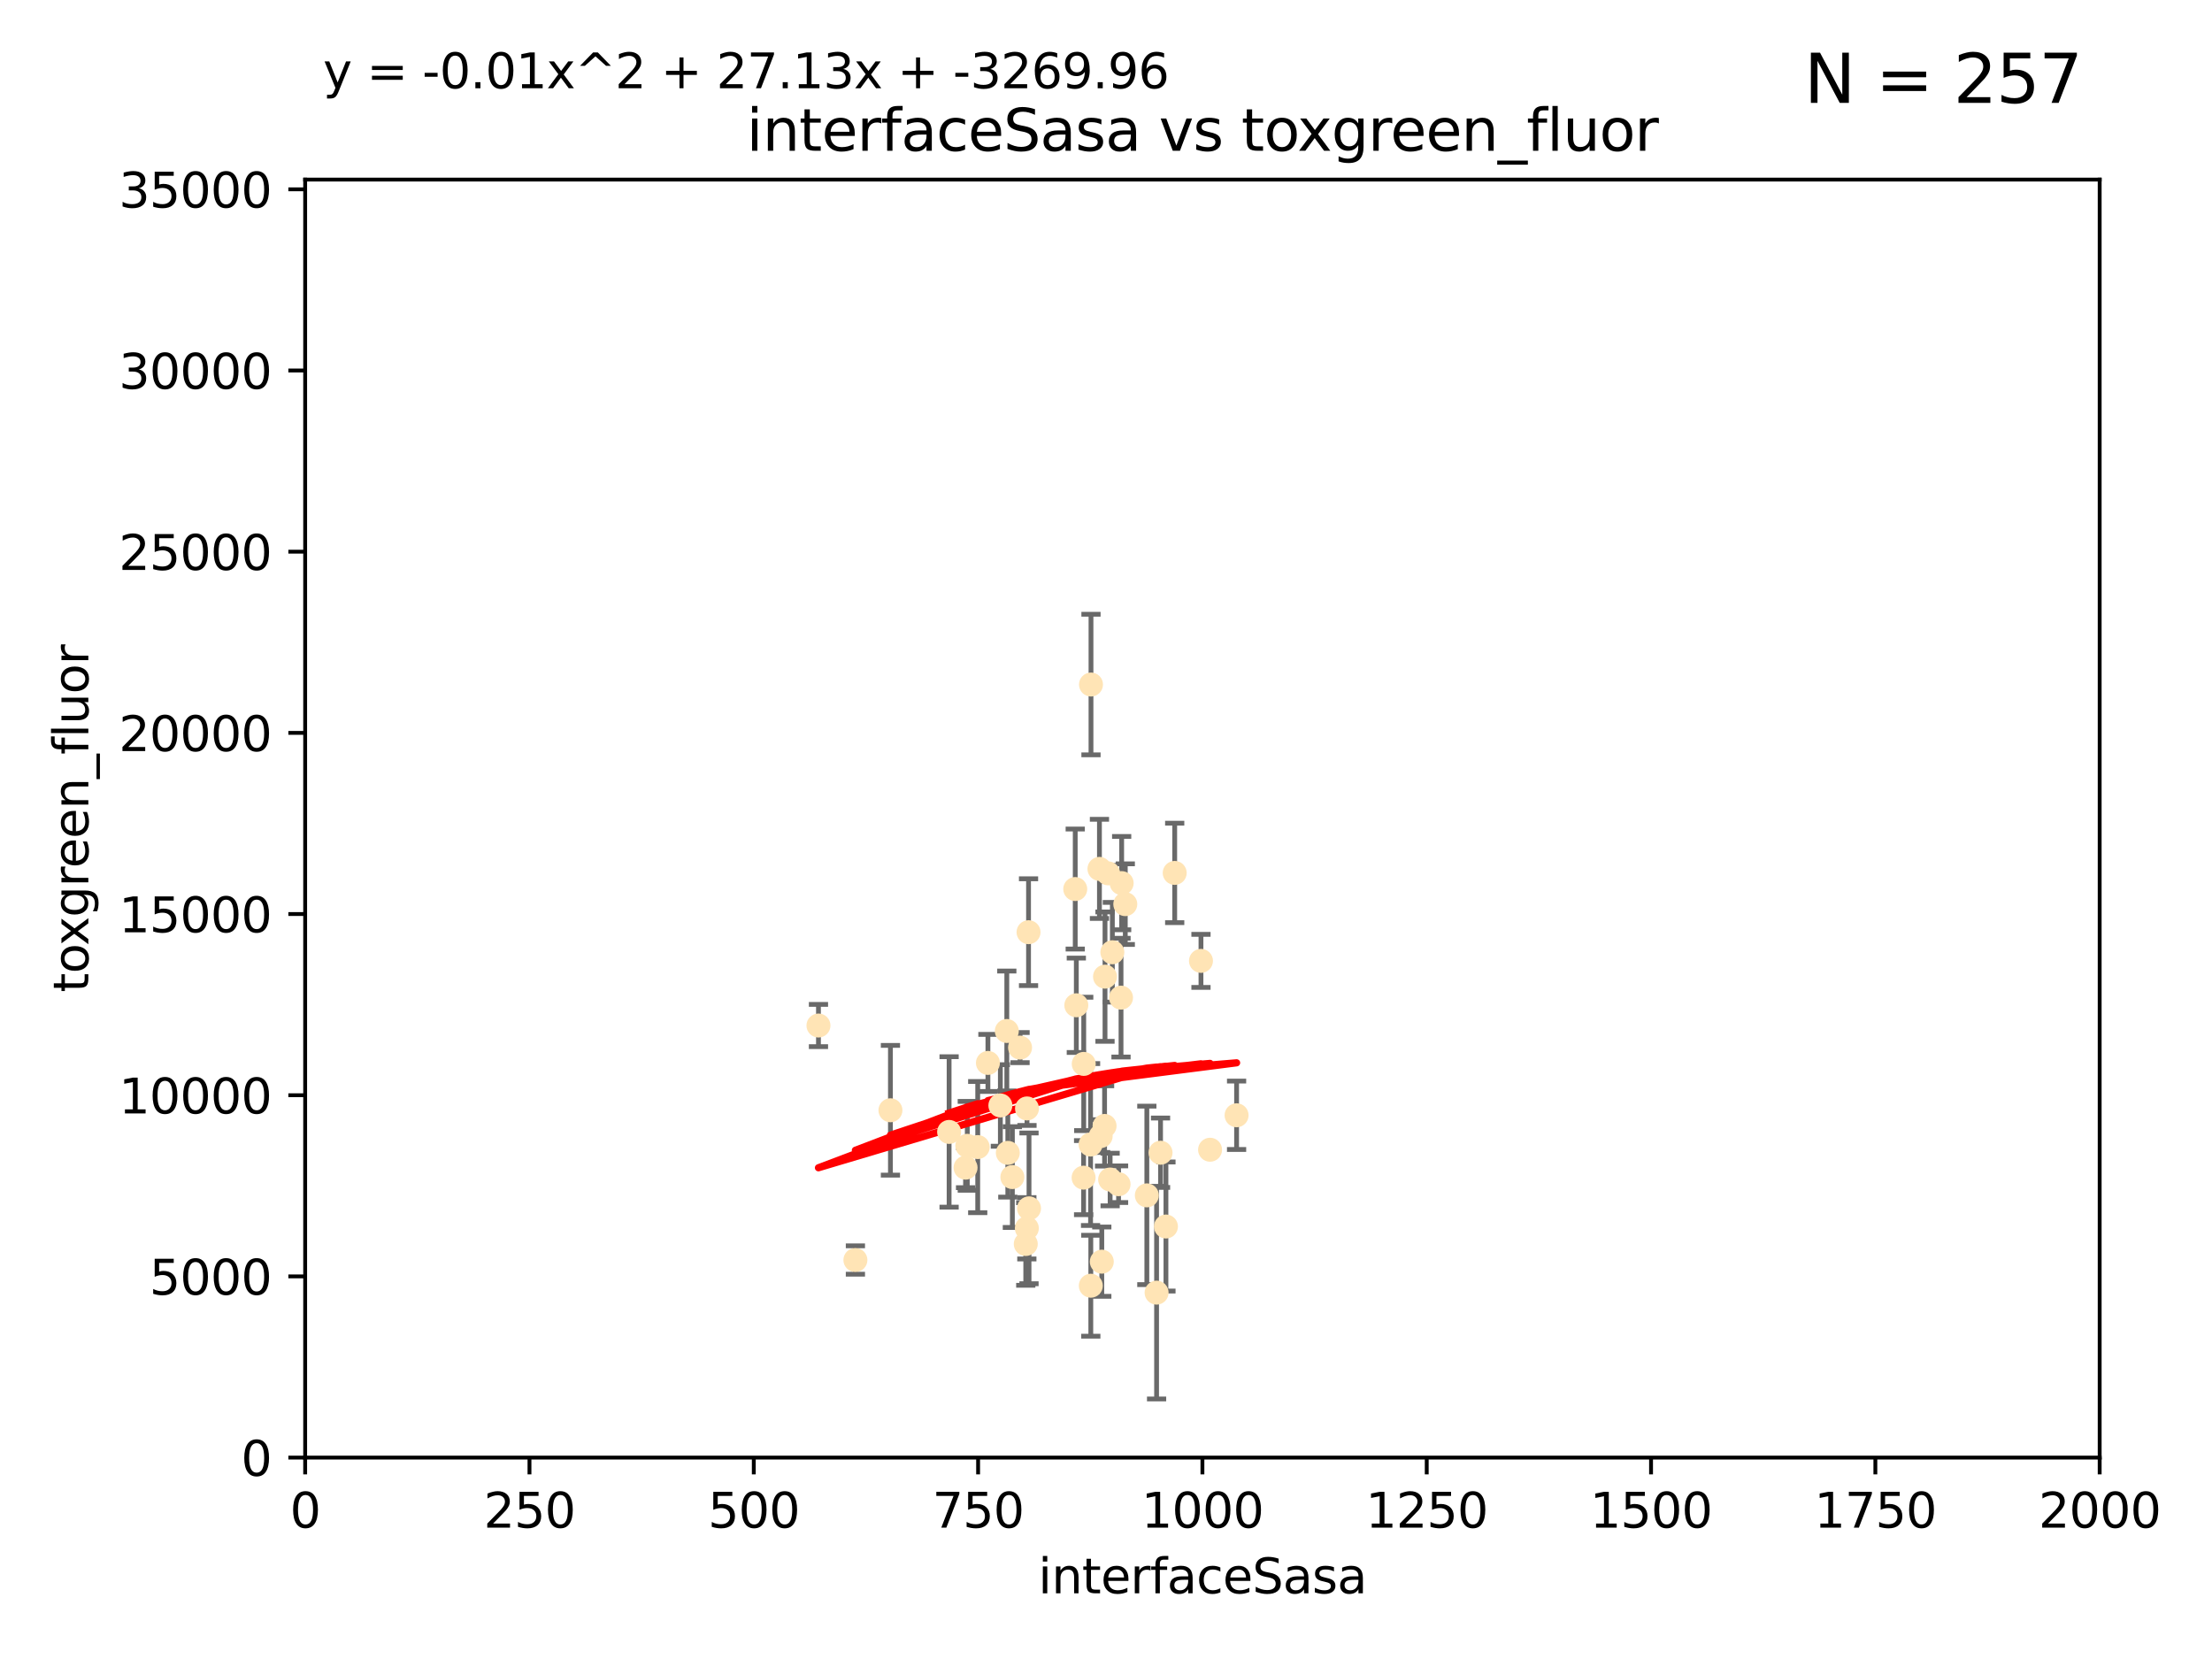 <?xml version="1.0" encoding="utf-8" standalone="no"?>
<!DOCTYPE svg PUBLIC "-//W3C//DTD SVG 1.1//EN"
  "http://www.w3.org/Graphics/SVG/1.1/DTD/svg11.dtd">
<svg xmlns:xlink="http://www.w3.org/1999/xlink" width="460.8pt" height="345.6pt" viewBox="0 0 460.8 345.6" xmlns="http://www.w3.org/2000/svg" version="1.1">
 <defs>
  <style type="text/css">*{stroke-linejoin: round; stroke-linecap: butt}</style>
 </defs>
 <g id="figure_1">
  <g id="patch_1">
   <path d="M 0 345.6 
L 460.8 345.6 
L 460.8 0 
L 0 0 
z
" style="fill: #ffffff"/>
  </g>
  <g id="axes_1">
   <g id="patch_2">
    <path d="M 63.571 303.64 
L 437.4 303.64 
L 437.4 37.411 
L 63.571 37.411 
z
" style="fill: #ffffff"/>
   </g>
   <g id="PathCollection_1">
    <defs>
     <path id="m73d073dd5d" d="M 0 1.118 
C 0.297 1.118 0.581 1 0.791 0.791 
C 1 0.581 1.118 0.297 1.118 0 
C 1.118 -0.297 1 -0.581 0.791 -0.791 
C 0.581 -1 0.297 -1.118 0 -1.118 
C -0.297 -1.118 -0.581 -1 -0.791 -0.791 
C -1 -0.581 -1.118 -0.297 -1.118 0 
C -1.118 0.297 -1 0.581 -0.791 0.791 
C -0.581 1 -0.297 1.118 0 1.118 
z
" style="stroke: #ffe4b5"/>
    </defs>
    <g clip-path="url(#p47f165fcae)">
     <use xlink:href="#m73d073dd5d" x="234.418" y="188.351" style="fill: #ffe4b5; stroke: #ffe4b5"/>
     <use xlink:href="#m73d073dd5d" x="244.712" y="181.843" style="fill: #ffe4b5; stroke: #ffe4b5"/>
     <use xlink:href="#m73d073dd5d" x="227.273" y="142.599" style="fill: #ffe4b5; stroke: #ffe4b5"/>
     <use xlink:href="#m73d073dd5d" x="229.035" y="181.005" style="fill: #ffe4b5; stroke: #ffe4b5"/>
     <use xlink:href="#m73d073dd5d" x="201.505" y="238.693" style="fill: #ffe4b5; stroke: #ffe4b5"/>
     <use xlink:href="#m73d073dd5d" x="224.217" y="209.418" style="fill: #ffe4b5; stroke: #ffe4b5"/>
     <use xlink:href="#m73d073dd5d" x="250.185" y="200.169" style="fill: #ffe4b5; stroke: #ffe4b5"/>
     <use xlink:href="#m73d073dd5d" x="214.263" y="194.192" style="fill: #ffe4b5; stroke: #ffe4b5"/>
     <use xlink:href="#m73d073dd5d" x="257.603" y="232.333" style="fill: #ffe4b5; stroke: #ffe4b5"/>
     <use xlink:href="#m73d073dd5d" x="230.103" y="234.551" style="fill: #ffe4b5; stroke: #ffe4b5"/>
     <use xlink:href="#m73d073dd5d" x="233.018" y="246.695" style="fill: #ffe4b5; stroke: #ffe4b5"/>
     <use xlink:href="#m73d073dd5d" x="252.078" y="239.511" style="fill: #ffe4b5; stroke: #ffe4b5"/>
     <use xlink:href="#m73d073dd5d" x="233.663" y="183.971" style="fill: #ffe4b5; stroke: #ffe4b5"/>
     <use xlink:href="#m73d073dd5d" x="233.529" y="207.828" style="fill: #ffe4b5; stroke: #ffe4b5"/>
     <use xlink:href="#m73d073dd5d" x="201.142" y="243.244" style="fill: #ffe4b5; stroke: #ffe4b5"/>
     <use xlink:href="#m73d073dd5d" x="230.194" y="203.455" style="fill: #ffe4b5; stroke: #ffe4b5"/>
     <use xlink:href="#m73d073dd5d" x="223.991" y="185.203" style="fill: #ffe4b5; stroke: #ffe4b5"/>
     <use xlink:href="#m73d073dd5d" x="231.725" y="198.375" style="fill: #ffe4b5; stroke: #ffe4b5"/>
     <use xlink:href="#m73d073dd5d" x="229.523" y="262.829" style="fill: #ffe4b5; stroke: #ffe4b5"/>
     <use xlink:href="#m73d073dd5d" x="231.261" y="245.717" style="fill: #ffe4b5; stroke: #ffe4b5"/>
     <use xlink:href="#m73d073dd5d" x="205.802" y="221.426" style="fill: #ffe4b5; stroke: #ffe4b5"/>
     <use xlink:href="#m73d073dd5d" x="227.235" y="267.838" style="fill: #ffe4b5; stroke: #ffe4b5"/>
     <use xlink:href="#m73d073dd5d" x="208.394" y="230.287" style="fill: #ffe4b5; stroke: #ffe4b5"/>
     <use xlink:href="#m73d073dd5d" x="213.91" y="255.869" style="fill: #ffe4b5; stroke: #ffe4b5"/>
     <use xlink:href="#m73d073dd5d" x="209.946" y="240.165" style="fill: #ffe4b5; stroke: #ffe4b5"/>
     <use xlink:href="#m73d073dd5d" x="210.895" y="245.207" style="fill: #ffe4b5; stroke: #ffe4b5"/>
     <use xlink:href="#m73d073dd5d" x="225.761" y="221.632" style="fill: #ffe4b5; stroke: #ffe4b5"/>
     <use xlink:href="#m73d073dd5d" x="229.29" y="236.668" style="fill: #ffe4b5; stroke: #ffe4b5"/>
     <use xlink:href="#m73d073dd5d" x="225.736" y="245.328" style="fill: #ffe4b5; stroke: #ffe4b5"/>
     <use xlink:href="#m73d073dd5d" x="241.762" y="240.133" style="fill: #ffe4b5; stroke: #ffe4b5"/>
     <use xlink:href="#m73d073dd5d" x="213.686" y="259.145" style="fill: #ffe4b5; stroke: #ffe4b5"/>
     <use xlink:href="#m73d073dd5d" x="185.494" y="231.288" style="fill: #ffe4b5; stroke: #ffe4b5"/>
     <use xlink:href="#m73d073dd5d" x="214.363" y="251.723" style="fill: #ffe4b5; stroke: #ffe4b5"/>
     <use xlink:href="#m73d073dd5d" x="209.736" y="214.773" style="fill: #ffe4b5; stroke: #ffe4b5"/>
     <use xlink:href="#m73d073dd5d" x="213.942" y="230.909" style="fill: #ffe4b5; stroke: #ffe4b5"/>
     <use xlink:href="#m73d073dd5d" x="238.906" y="249.018" style="fill: #ffe4b5; stroke: #ffe4b5"/>
     <use xlink:href="#m73d073dd5d" x="240.938" y="269.281" style="fill: #ffe4b5; stroke: #ffe4b5"/>
     <use xlink:href="#m73d073dd5d" x="170.501" y="213.635" style="fill: #ffe4b5; stroke: #ffe4b5"/>
     <use xlink:href="#m73d073dd5d" x="212.497" y="218.233" style="fill: #ffe4b5; stroke: #ffe4b5"/>
     <use xlink:href="#m73d073dd5d" x="230.837" y="181.932" style="fill: #ffe4b5; stroke: #ffe4b5"/>
     <use xlink:href="#m73d073dd5d" x="242.888" y="255.506" style="fill: #ffe4b5; stroke: #ffe4b5"/>
     <use xlink:href="#m73d073dd5d" x="227.185" y="238.425" style="fill: #ffe4b5; stroke: #ffe4b5"/>
     <use xlink:href="#m73d073dd5d" x="178.196" y="262.484" style="fill: #ffe4b5; stroke: #ffe4b5"/>
     <use xlink:href="#m73d073dd5d" x="203.677" y="238.955" style="fill: #ffe4b5; stroke: #ffe4b5"/>
     <use xlink:href="#m73d073dd5d" x="197.716" y="235.8" style="fill: #ffe4b5; stroke: #ffe4b5"/>
    </g>
   </g>
   <g id="matplotlib.axis_1">
    <g id="xtick_1">
     <g id="line2d_1">
      <defs>
       <path id="m24121ec99a" d="M 0 0 
L 0 3.5 
" style="stroke: #000000; stroke-width: 0.8"/>
      </defs>
      <g>
       <use xlink:href="#m24121ec99a" x="63.571" y="303.64" style="stroke: #000000; stroke-width: 0.8"/>
      </g>
     </g>
     <g id="text_1">
      <!-- 0 -->
      <g transform="translate(60.39 318.238)scale(0.1 -0.1)">
       <defs>
        <path id="DejaVuSans-30" d="M 2034 4250 
Q 1547 4250 1301 3770 
Q 1056 3291 1056 2328 
Q 1056 1369 1301 889 
Q 1547 409 2034 409 
Q 2525 409 2770 889 
Q 3016 1369 3016 2328 
Q 3016 3291 2770 3770 
Q 2525 4250 2034 4250 
z
M 2034 4750 
Q 2819 4750 3233 4129 
Q 3647 3509 3647 2328 
Q 3647 1150 3233 529 
Q 2819 -91 2034 -91 
Q 1250 -91 836 529 
Q 422 1150 422 2328 
Q 422 3509 836 4129 
Q 1250 4750 2034 4750 
z
" transform="scale(0.016)"/>
       </defs>
       <use xlink:href="#DejaVuSans-30"/>
      </g>
     </g>
    </g>
    <g id="xtick_2">
     <g id="line2d_2">
      <g>
       <use xlink:href="#m24121ec99a" x="110.3" y="303.64" style="stroke: #000000; stroke-width: 0.8"/>
      </g>
     </g>
     <g id="text_2">
      <!-- 250 -->
      <g transform="translate(100.756 318.238)scale(0.1 -0.1)">
       <defs>
        <path id="DejaVuSans-32" d="M 1228 531 
L 3431 531 
L 3431 0 
L 469 0 
L 469 531 
Q 828 903 1448 1529 
Q 2069 2156 2228 2338 
Q 2531 2678 2651 2914 
Q 2772 3150 2772 3378 
Q 2772 3750 2511 3984 
Q 2250 4219 1831 4219 
Q 1534 4219 1204 4116 
Q 875 4013 500 3803 
L 500 4441 
Q 881 4594 1212 4672 
Q 1544 4750 1819 4750 
Q 2544 4750 2975 4387 
Q 3406 4025 3406 3419 
Q 3406 3131 3298 2873 
Q 3191 2616 2906 2266 
Q 2828 2175 2409 1742 
Q 1991 1309 1228 531 
z
" transform="scale(0.016)"/>
        <path id="DejaVuSans-35" d="M 691 4666 
L 3169 4666 
L 3169 4134 
L 1269 4134 
L 1269 2991 
Q 1406 3038 1543 3061 
Q 1681 3084 1819 3084 
Q 2600 3084 3056 2656 
Q 3513 2228 3513 1497 
Q 3513 744 3044 326 
Q 2575 -91 1722 -91 
Q 1428 -91 1123 -41 
Q 819 9 494 109 
L 494 744 
Q 775 591 1075 516 
Q 1375 441 1709 441 
Q 2250 441 2565 725 
Q 2881 1009 2881 1497 
Q 2881 1984 2565 2268 
Q 2250 2553 1709 2553 
Q 1456 2553 1204 2497 
Q 953 2441 691 2322 
L 691 4666 
z
" transform="scale(0.016)"/>
       </defs>
       <use xlink:href="#DejaVuSans-32"/>
       <use xlink:href="#DejaVuSans-35" x="63.623"/>
       <use xlink:href="#DejaVuSans-30" x="127.246"/>
      </g>
     </g>
    </g>
    <g id="xtick_3">
     <g id="line2d_3">
      <g>
       <use xlink:href="#m24121ec99a" x="157.028" y="303.64" style="stroke: #000000; stroke-width: 0.8"/>
      </g>
     </g>
     <g id="text_3">
      <!-- 500 -->
      <g transform="translate(147.485 318.238)scale(0.1 -0.1)">
       <use xlink:href="#DejaVuSans-35"/>
       <use xlink:href="#DejaVuSans-30" x="63.623"/>
       <use xlink:href="#DejaVuSans-30" x="127.246"/>
      </g>
     </g>
    </g>
    <g id="xtick_4">
     <g id="line2d_4">
      <g>
       <use xlink:href="#m24121ec99a" x="203.757" y="303.64" style="stroke: #000000; stroke-width: 0.8"/>
      </g>
     </g>
     <g id="text_4">
      <!-- 750 -->
      <g transform="translate(194.213 318.238)scale(0.1 -0.1)">
       <defs>
        <path id="DejaVuSans-37" d="M 525 4666 
L 3525 4666 
L 3525 4397 
L 1831 0 
L 1172 0 
L 2766 4134 
L 525 4134 
L 525 4666 
z
" transform="scale(0.016)"/>
       </defs>
       <use xlink:href="#DejaVuSans-37"/>
       <use xlink:href="#DejaVuSans-35" x="63.623"/>
       <use xlink:href="#DejaVuSans-30" x="127.246"/>
      </g>
     </g>
    </g>
    <g id="xtick_5">
     <g id="line2d_5">
      <g>
       <use xlink:href="#m24121ec99a" x="250.486" y="303.64" style="stroke: #000000; stroke-width: 0.8"/>
      </g>
     </g>
     <g id="text_5">
      <!-- 1000 -->
      <g transform="translate(237.761 318.238)scale(0.1 -0.1)">
       <defs>
        <path id="DejaVuSans-31" d="M 794 531 
L 1825 531 
L 1825 4091 
L 703 3866 
L 703 4441 
L 1819 4666 
L 2450 4666 
L 2450 531 
L 3481 531 
L 3481 0 
L 794 0 
L 794 531 
z
" transform="scale(0.016)"/>
       </defs>
       <use xlink:href="#DejaVuSans-31"/>
       <use xlink:href="#DejaVuSans-30" x="63.623"/>
       <use xlink:href="#DejaVuSans-30" x="127.246"/>
       <use xlink:href="#DejaVuSans-30" x="190.869"/>
      </g>
     </g>
    </g>
    <g id="xtick_6">
     <g id="line2d_6">
      <g>
       <use xlink:href="#m24121ec99a" x="297.214" y="303.64" style="stroke: #000000; stroke-width: 0.8"/>
      </g>
     </g>
     <g id="text_6">
      <!-- 1250 -->
      <g transform="translate(284.489 318.238)scale(0.1 -0.1)">
       <use xlink:href="#DejaVuSans-31"/>
       <use xlink:href="#DejaVuSans-32" x="63.623"/>
       <use xlink:href="#DejaVuSans-35" x="127.246"/>
       <use xlink:href="#DejaVuSans-30" x="190.869"/>
      </g>
     </g>
    </g>
    <g id="xtick_7">
     <g id="line2d_7">
      <g>
       <use xlink:href="#m24121ec99a" x="343.943" y="303.64" style="stroke: #000000; stroke-width: 0.8"/>
      </g>
     </g>
     <g id="text_7">
      <!-- 1500 -->
      <g transform="translate(331.218 318.238)scale(0.1 -0.1)">
       <use xlink:href="#DejaVuSans-31"/>
       <use xlink:href="#DejaVuSans-35" x="63.623"/>
       <use xlink:href="#DejaVuSans-30" x="127.246"/>
       <use xlink:href="#DejaVuSans-30" x="190.869"/>
      </g>
     </g>
    </g>
    <g id="xtick_8">
     <g id="line2d_8">
      <g>
       <use xlink:href="#m24121ec99a" x="390.671" y="303.64" style="stroke: #000000; stroke-width: 0.8"/>
      </g>
     </g>
     <g id="text_8">
      <!-- 1750 -->
      <g transform="translate(377.946 318.238)scale(0.1 -0.1)">
       <use xlink:href="#DejaVuSans-31"/>
       <use xlink:href="#DejaVuSans-37" x="63.623"/>
       <use xlink:href="#DejaVuSans-35" x="127.246"/>
       <use xlink:href="#DejaVuSans-30" x="190.869"/>
      </g>
     </g>
    </g>
    <g id="xtick_9">
     <g id="line2d_9">
      <g>
       <use xlink:href="#m24121ec99a" x="437.4" y="303.64" style="stroke: #000000; stroke-width: 0.8"/>
      </g>
     </g>
     <g id="text_9">
      <!-- 2000 -->
      <g transform="translate(424.675 318.238)scale(0.1 -0.1)">
       <use xlink:href="#DejaVuSans-32"/>
       <use xlink:href="#DejaVuSans-30" x="63.623"/>
       <use xlink:href="#DejaVuSans-30" x="127.246"/>
       <use xlink:href="#DejaVuSans-30" x="190.869"/>
      </g>
     </g>
    </g>
    <g id="text_10">
     <!-- interfaceSasa -->
     <g transform="translate(216.279 331.917)scale(0.1 -0.1)">
      <defs>
       <path id="DejaVuSans-69" d="M 603 3500 
L 1178 3500 
L 1178 0 
L 603 0 
L 603 3500 
z
M 603 4863 
L 1178 4863 
L 1178 4134 
L 603 4134 
L 603 4863 
z
" transform="scale(0.016)"/>
       <path id="DejaVuSans-6e" d="M 3513 2113 
L 3513 0 
L 2938 0 
L 2938 2094 
Q 2938 2591 2744 2837 
Q 2550 3084 2163 3084 
Q 1697 3084 1428 2787 
Q 1159 2491 1159 1978 
L 1159 0 
L 581 0 
L 581 3500 
L 1159 3500 
L 1159 2956 
Q 1366 3272 1645 3428 
Q 1925 3584 2291 3584 
Q 2894 3584 3203 3211 
Q 3513 2838 3513 2113 
z
" transform="scale(0.016)"/>
       <path id="DejaVuSans-74" d="M 1172 4494 
L 1172 3500 
L 2356 3500 
L 2356 3053 
L 1172 3053 
L 1172 1153 
Q 1172 725 1289 603 
Q 1406 481 1766 481 
L 2356 481 
L 2356 0 
L 1766 0 
Q 1100 0 847 248 
Q 594 497 594 1153 
L 594 3053 
L 172 3053 
L 172 3500 
L 594 3500 
L 594 4494 
L 1172 4494 
z
" transform="scale(0.016)"/>
       <path id="DejaVuSans-65" d="M 3597 1894 
L 3597 1613 
L 953 1613 
Q 991 1019 1311 708 
Q 1631 397 2203 397 
Q 2534 397 2845 478 
Q 3156 559 3463 722 
L 3463 178 
Q 3153 47 2828 -22 
Q 2503 -91 2169 -91 
Q 1331 -91 842 396 
Q 353 884 353 1716 
Q 353 2575 817 3079 
Q 1281 3584 2069 3584 
Q 2775 3584 3186 3129 
Q 3597 2675 3597 1894 
z
M 3022 2063 
Q 3016 2534 2758 2815 
Q 2500 3097 2075 3097 
Q 1594 3097 1305 2825 
Q 1016 2553 972 2059 
L 3022 2063 
z
" transform="scale(0.016)"/>
       <path id="DejaVuSans-72" d="M 2631 2963 
Q 2534 3019 2420 3045 
Q 2306 3072 2169 3072 
Q 1681 3072 1420 2755 
Q 1159 2438 1159 1844 
L 1159 0 
L 581 0 
L 581 3500 
L 1159 3500 
L 1159 2956 
Q 1341 3275 1631 3429 
Q 1922 3584 2338 3584 
Q 2397 3584 2469 3576 
Q 2541 3569 2628 3553 
L 2631 2963 
z
" transform="scale(0.016)"/>
       <path id="DejaVuSans-66" d="M 2375 4863 
L 2375 4384 
L 1825 4384 
Q 1516 4384 1395 4259 
Q 1275 4134 1275 3809 
L 1275 3500 
L 2222 3500 
L 2222 3053 
L 1275 3053 
L 1275 0 
L 697 0 
L 697 3053 
L 147 3053 
L 147 3500 
L 697 3500 
L 697 3744 
Q 697 4328 969 4595 
Q 1241 4863 1831 4863 
L 2375 4863 
z
" transform="scale(0.016)"/>
       <path id="DejaVuSans-61" d="M 2194 1759 
Q 1497 1759 1228 1600 
Q 959 1441 959 1056 
Q 959 750 1161 570 
Q 1363 391 1709 391 
Q 2188 391 2477 730 
Q 2766 1069 2766 1631 
L 2766 1759 
L 2194 1759 
z
M 3341 1997 
L 3341 0 
L 2766 0 
L 2766 531 
Q 2569 213 2275 61 
Q 1981 -91 1556 -91 
Q 1019 -91 701 211 
Q 384 513 384 1019 
Q 384 1609 779 1909 
Q 1175 2209 1959 2209 
L 2766 2209 
L 2766 2266 
Q 2766 2663 2505 2880 
Q 2244 3097 1772 3097 
Q 1472 3097 1187 3025 
Q 903 2953 641 2809 
L 641 3341 
Q 956 3463 1253 3523 
Q 1550 3584 1831 3584 
Q 2591 3584 2966 3190 
Q 3341 2797 3341 1997 
z
" transform="scale(0.016)"/>
       <path id="DejaVuSans-63" d="M 3122 3366 
L 3122 2828 
Q 2878 2963 2633 3030 
Q 2388 3097 2138 3097 
Q 1578 3097 1268 2742 
Q 959 2388 959 1747 
Q 959 1106 1268 751 
Q 1578 397 2138 397 
Q 2388 397 2633 464 
Q 2878 531 3122 666 
L 3122 134 
Q 2881 22 2623 -34 
Q 2366 -91 2075 -91 
Q 1284 -91 818 406 
Q 353 903 353 1747 
Q 353 2603 823 3093 
Q 1294 3584 2113 3584 
Q 2378 3584 2631 3529 
Q 2884 3475 3122 3366 
z
" transform="scale(0.016)"/>
       <path id="DejaVuSans-53" d="M 3425 4513 
L 3425 3897 
Q 3066 4069 2747 4153 
Q 2428 4238 2131 4238 
Q 1616 4238 1336 4038 
Q 1056 3838 1056 3469 
Q 1056 3159 1242 3001 
Q 1428 2844 1947 2747 
L 2328 2669 
Q 3034 2534 3370 2195 
Q 3706 1856 3706 1288 
Q 3706 609 3251 259 
Q 2797 -91 1919 -91 
Q 1588 -91 1214 -16 
Q 841 59 441 206 
L 441 856 
Q 825 641 1194 531 
Q 1563 422 1919 422 
Q 2459 422 2753 634 
Q 3047 847 3047 1241 
Q 3047 1584 2836 1778 
Q 2625 1972 2144 2069 
L 1759 2144 
Q 1053 2284 737 2584 
Q 422 2884 422 3419 
Q 422 4038 858 4394 
Q 1294 4750 2059 4750 
Q 2388 4750 2728 4690 
Q 3069 4631 3425 4513 
z
" transform="scale(0.016)"/>
       <path id="DejaVuSans-73" d="M 2834 3397 
L 2834 2853 
Q 2591 2978 2328 3040 
Q 2066 3103 1784 3103 
Q 1356 3103 1142 2972 
Q 928 2841 928 2578 
Q 928 2378 1081 2264 
Q 1234 2150 1697 2047 
L 1894 2003 
Q 2506 1872 2764 1633 
Q 3022 1394 3022 966 
Q 3022 478 2636 193 
Q 2250 -91 1575 -91 
Q 1294 -91 989 -36 
Q 684 19 347 128 
L 347 722 
Q 666 556 975 473 
Q 1284 391 1588 391 
Q 1994 391 2212 530 
Q 2431 669 2431 922 
Q 2431 1156 2273 1281 
Q 2116 1406 1581 1522 
L 1381 1569 
Q 847 1681 609 1914 
Q 372 2147 372 2553 
Q 372 3047 722 3315 
Q 1072 3584 1716 3584 
Q 2034 3584 2315 3537 
Q 2597 3491 2834 3397 
z
" transform="scale(0.016)"/>
      </defs>
      <use xlink:href="#DejaVuSans-69"/>
      <use xlink:href="#DejaVuSans-6e" x="27.783"/>
      <use xlink:href="#DejaVuSans-74" x="91.162"/>
      <use xlink:href="#DejaVuSans-65" x="130.371"/>
      <use xlink:href="#DejaVuSans-72" x="191.895"/>
      <use xlink:href="#DejaVuSans-66" x="233.008"/>
      <use xlink:href="#DejaVuSans-61" x="268.213"/>
      <use xlink:href="#DejaVuSans-63" x="329.492"/>
      <use xlink:href="#DejaVuSans-65" x="384.473"/>
      <use xlink:href="#DejaVuSans-53" x="445.996"/>
      <use xlink:href="#DejaVuSans-61" x="509.473"/>
      <use xlink:href="#DejaVuSans-73" x="570.752"/>
      <use xlink:href="#DejaVuSans-61" x="622.852"/>
     </g>
    </g>
   </g>
   <g id="matplotlib.axis_2">
    <g id="ytick_1">
     <g id="line2d_10">
      <defs>
       <path id="m617ed4d8b6" d="M 0 0 
L -3.5 0 
" style="stroke: #000000; stroke-width: 0.8"/>
      </defs>
      <g>
       <use xlink:href="#m617ed4d8b6" x="63.571" y="303.64" style="stroke: #000000; stroke-width: 0.8"/>
      </g>
     </g>
     <g id="text_11">
      <!-- 0 -->
      <g transform="translate(50.209 307.439)scale(0.1 -0.1)">
       <use xlink:href="#DejaVuSans-30"/>
      </g>
     </g>
    </g>
    <g id="ytick_2">
     <g id="line2d_11">
      <g>
       <use xlink:href="#m617ed4d8b6" x="63.571" y="265.897" style="stroke: #000000; stroke-width: 0.8"/>
      </g>
     </g>
     <g id="text_12">
      <!-- 5000 -->
      <g transform="translate(31.121 269.696)scale(0.1 -0.1)">
       <use xlink:href="#DejaVuSans-35"/>
       <use xlink:href="#DejaVuSans-30" x="63.623"/>
       <use xlink:href="#DejaVuSans-30" x="127.246"/>
       <use xlink:href="#DejaVuSans-30" x="190.869"/>
      </g>
     </g>
    </g>
    <g id="ytick_3">
     <g id="line2d_12">
      <g>
       <use xlink:href="#m617ed4d8b6" x="63.571" y="228.154" style="stroke: #000000; stroke-width: 0.8"/>
      </g>
     </g>
     <g id="text_13">
      <!-- 10000 -->
      <g transform="translate(24.759 231.953)scale(0.1 -0.1)">
       <use xlink:href="#DejaVuSans-31"/>
       <use xlink:href="#DejaVuSans-30" x="63.623"/>
       <use xlink:href="#DejaVuSans-30" x="127.246"/>
       <use xlink:href="#DejaVuSans-30" x="190.869"/>
       <use xlink:href="#DejaVuSans-30" x="254.492"/>
      </g>
     </g>
    </g>
    <g id="ytick_4">
     <g id="line2d_13">
      <g>
       <use xlink:href="#m617ed4d8b6" x="63.571" y="190.411" style="stroke: #000000; stroke-width: 0.8"/>
      </g>
     </g>
     <g id="text_14">
      <!-- 15000 -->
      <g transform="translate(24.759 194.21)scale(0.1 -0.1)">
       <use xlink:href="#DejaVuSans-31"/>
       <use xlink:href="#DejaVuSans-35" x="63.623"/>
       <use xlink:href="#DejaVuSans-30" x="127.246"/>
       <use xlink:href="#DejaVuSans-30" x="190.869"/>
       <use xlink:href="#DejaVuSans-30" x="254.492"/>
      </g>
     </g>
    </g>
    <g id="ytick_5">
     <g id="line2d_14">
      <g>
       <use xlink:href="#m617ed4d8b6" x="63.571" y="152.668" style="stroke: #000000; stroke-width: 0.8"/>
      </g>
     </g>
     <g id="text_15">
      <!-- 20000 -->
      <g transform="translate(24.759 156.467)scale(0.1 -0.1)">
       <use xlink:href="#DejaVuSans-32"/>
       <use xlink:href="#DejaVuSans-30" x="63.623"/>
       <use xlink:href="#DejaVuSans-30" x="127.246"/>
       <use xlink:href="#DejaVuSans-30" x="190.869"/>
       <use xlink:href="#DejaVuSans-30" x="254.492"/>
      </g>
     </g>
    </g>
    <g id="ytick_6">
     <g id="line2d_15">
      <g>
       <use xlink:href="#m617ed4d8b6" x="63.571" y="114.925" style="stroke: #000000; stroke-width: 0.8"/>
      </g>
     </g>
     <g id="text_16">
      <!-- 25000 -->
      <g transform="translate(24.759 118.724)scale(0.1 -0.1)">
       <use xlink:href="#DejaVuSans-32"/>
       <use xlink:href="#DejaVuSans-35" x="63.623"/>
       <use xlink:href="#DejaVuSans-30" x="127.246"/>
       <use xlink:href="#DejaVuSans-30" x="190.869"/>
       <use xlink:href="#DejaVuSans-30" x="254.492"/>
      </g>
     </g>
    </g>
    <g id="ytick_7">
     <g id="line2d_16">
      <g>
       <use xlink:href="#m617ed4d8b6" x="63.571" y="77.181" style="stroke: #000000; stroke-width: 0.8"/>
      </g>
     </g>
     <g id="text_17">
      <!-- 30000 -->
      <g transform="translate(24.759 80.981)scale(0.1 -0.1)">
       <defs>
        <path id="DejaVuSans-33" d="M 2597 2516 
Q 3050 2419 3304 2112 
Q 3559 1806 3559 1356 
Q 3559 666 3084 287 
Q 2609 -91 1734 -91 
Q 1441 -91 1130 -33 
Q 819 25 488 141 
L 488 750 
Q 750 597 1062 519 
Q 1375 441 1716 441 
Q 2309 441 2620 675 
Q 2931 909 2931 1356 
Q 2931 1769 2642 2001 
Q 2353 2234 1838 2234 
L 1294 2234 
L 1294 2753 
L 1863 2753 
Q 2328 2753 2575 2939 
Q 2822 3125 2822 3475 
Q 2822 3834 2567 4026 
Q 2313 4219 1838 4219 
Q 1578 4219 1281 4162 
Q 984 4106 628 3988 
L 628 4550 
Q 988 4650 1302 4700 
Q 1616 4750 1894 4750 
Q 2613 4750 3031 4423 
Q 3450 4097 3450 3541 
Q 3450 3153 3228 2886 
Q 3006 2619 2597 2516 
z
" transform="scale(0.016)"/>
       </defs>
       <use xlink:href="#DejaVuSans-33"/>
       <use xlink:href="#DejaVuSans-30" x="63.623"/>
       <use xlink:href="#DejaVuSans-30" x="127.246"/>
       <use xlink:href="#DejaVuSans-30" x="190.869"/>
       <use xlink:href="#DejaVuSans-30" x="254.492"/>
      </g>
     </g>
    </g>
    <g id="ytick_8">
     <g id="line2d_17">
      <g>
       <use xlink:href="#m617ed4d8b6" x="63.571" y="39.438" style="stroke: #000000; stroke-width: 0.8"/>
      </g>
     </g>
     <g id="text_18">
      <!-- 35000 -->
      <g transform="translate(24.759 43.238)scale(0.1 -0.1)">
       <use xlink:href="#DejaVuSans-33"/>
       <use xlink:href="#DejaVuSans-35" x="63.623"/>
       <use xlink:href="#DejaVuSans-30" x="127.246"/>
       <use xlink:href="#DejaVuSans-30" x="190.869"/>
       <use xlink:href="#DejaVuSans-30" x="254.492"/>
      </g>
     </g>
    </g>
    <g id="text_19">
     <!-- toxgreen_fluor -->
     <g transform="translate(18.401 206.72)rotate(-90)scale(0.1 -0.1)">
      <defs>
       <path id="DejaVuSans-6f" d="M 1959 3097 
Q 1497 3097 1228 2736 
Q 959 2375 959 1747 
Q 959 1119 1226 758 
Q 1494 397 1959 397 
Q 2419 397 2687 759 
Q 2956 1122 2956 1747 
Q 2956 2369 2687 2733 
Q 2419 3097 1959 3097 
z
M 1959 3584 
Q 2709 3584 3137 3096 
Q 3566 2609 3566 1747 
Q 3566 888 3137 398 
Q 2709 -91 1959 -91 
Q 1206 -91 779 398 
Q 353 888 353 1747 
Q 353 2609 779 3096 
Q 1206 3584 1959 3584 
z
" transform="scale(0.016)"/>
       <path id="DejaVuSans-78" d="M 3513 3500 
L 2247 1797 
L 3578 0 
L 2900 0 
L 1881 1375 
L 863 0 
L 184 0 
L 1544 1831 
L 300 3500 
L 978 3500 
L 1906 2253 
L 2834 3500 
L 3513 3500 
z
" transform="scale(0.016)"/>
       <path id="DejaVuSans-67" d="M 2906 1791 
Q 2906 2416 2648 2759 
Q 2391 3103 1925 3103 
Q 1463 3103 1205 2759 
Q 947 2416 947 1791 
Q 947 1169 1205 825 
Q 1463 481 1925 481 
Q 2391 481 2648 825 
Q 2906 1169 2906 1791 
z
M 3481 434 
Q 3481 -459 3084 -895 
Q 2688 -1331 1869 -1331 
Q 1566 -1331 1297 -1286 
Q 1028 -1241 775 -1147 
L 775 -588 
Q 1028 -725 1275 -790 
Q 1522 -856 1778 -856 
Q 2344 -856 2625 -561 
Q 2906 -266 2906 331 
L 2906 616 
Q 2728 306 2450 153 
Q 2172 0 1784 0 
Q 1141 0 747 490 
Q 353 981 353 1791 
Q 353 2603 747 3093 
Q 1141 3584 1784 3584 
Q 2172 3584 2450 3431 
Q 2728 3278 2906 2969 
L 2906 3500 
L 3481 3500 
L 3481 434 
z
" transform="scale(0.016)"/>
       <path id="DejaVuSans-5f" d="M 3263 -1063 
L 3263 -1509 
L -63 -1509 
L -63 -1063 
L 3263 -1063 
z
" transform="scale(0.016)"/>
       <path id="DejaVuSans-6c" d="M 603 4863 
L 1178 4863 
L 1178 0 
L 603 0 
L 603 4863 
z
" transform="scale(0.016)"/>
       <path id="DejaVuSans-75" d="M 544 1381 
L 544 3500 
L 1119 3500 
L 1119 1403 
Q 1119 906 1312 657 
Q 1506 409 1894 409 
Q 2359 409 2629 706 
Q 2900 1003 2900 1516 
L 2900 3500 
L 3475 3500 
L 3475 0 
L 2900 0 
L 2900 538 
Q 2691 219 2414 64 
Q 2138 -91 1772 -91 
Q 1169 -91 856 284 
Q 544 659 544 1381 
z
M 1991 3584 
L 1991 3584 
z
" transform="scale(0.016)"/>
      </defs>
      <use xlink:href="#DejaVuSans-74"/>
      <use xlink:href="#DejaVuSans-6f" x="39.209"/>
      <use xlink:href="#DejaVuSans-78" x="97.266"/>
      <use xlink:href="#DejaVuSans-67" x="156.445"/>
      <use xlink:href="#DejaVuSans-72" x="219.922"/>
      <use xlink:href="#DejaVuSans-65" x="258.785"/>
      <use xlink:href="#DejaVuSans-65" x="320.309"/>
      <use xlink:href="#DejaVuSans-6e" x="381.832"/>
      <use xlink:href="#DejaVuSans-5f" x="445.211"/>
      <use xlink:href="#DejaVuSans-66" x="495.211"/>
      <use xlink:href="#DejaVuSans-6c" x="530.416"/>
      <use xlink:href="#DejaVuSans-75" x="558.199"/>
      <use xlink:href="#DejaVuSans-6f" x="621.578"/>
      <use xlink:href="#DejaVuSans-72" x="682.76"/>
     </g>
    </g>
   </g>
   <g id="LineCollection_1">
    <path d="M 234.418 196.752 
L 234.418 179.949 
" clip-path="url(#p47f165fcae)" style="fill: none; stroke: #696969"/>
    <path d="M 244.712 192.201 
L 244.712 171.484 
" clip-path="url(#p47f165fcae)" style="fill: none; stroke: #696969"/>
    <path d="M 227.273 157.242 
L 227.273 127.957 
" clip-path="url(#p47f165fcae)" style="fill: none; stroke: #696969"/>
    <path d="M 229.035 191.334 
L 229.035 170.675 
" clip-path="url(#p47f165fcae)" style="fill: none; stroke: #696969"/>
    <path d="M 201.505 247.946 
L 201.505 229.44 
" clip-path="url(#p47f165fcae)" style="fill: none; stroke: #696969"/>
    <path d="M 224.217 219.25 
L 224.217 199.587 
" clip-path="url(#p47f165fcae)" style="fill: none; stroke: #696969"/>
    <path d="M 250.185 205.695 
L 250.185 194.642 
" clip-path="url(#p47f165fcae)" style="fill: none; stroke: #696969"/>
    <path d="M 214.263 205.318 
L 214.263 183.065 
" clip-path="url(#p47f165fcae)" style="fill: none; stroke: #696969"/>
    <path d="M 257.603 239.456 
L 257.603 225.21 
" clip-path="url(#p47f165fcae)" style="fill: none; stroke: #696969"/>
    <path d="M 230.103 242.909 
L 230.103 226.193 
" clip-path="url(#p47f165fcae)" style="fill: none; stroke: #696969"/>
    <path d="M 233.018 250.509 
L 233.018 242.881 
" clip-path="url(#p47f165fcae)" style="fill: none; stroke: #696969"/>
    <path d="M 252.078 239.932 
L 252.078 239.091 
" clip-path="url(#p47f165fcae)" style="fill: none; stroke: #696969"/>
    <path d="M 233.663 193.689 
L 233.663 174.254 
" clip-path="url(#p47f165fcae)" style="fill: none; stroke: #696969"/>
    <path d="M 233.529 220.196 
L 233.529 195.46 
" clip-path="url(#p47f165fcae)" style="fill: none; stroke: #696969"/>
    <path d="M 201.142 247.41 
L 201.142 239.079 
" clip-path="url(#p47f165fcae)" style="fill: none; stroke: #696969"/>
    <path d="M 230.194 216.927 
L 230.194 189.982 
" clip-path="url(#p47f165fcae)" style="fill: none; stroke: #696969"/>
    <path d="M 223.991 197.701 
L 223.991 172.706 
" clip-path="url(#p47f165fcae)" style="fill: none; stroke: #696969"/>
    <path d="M 231.725 208.757 
L 231.725 187.992 
" clip-path="url(#p47f165fcae)" style="fill: none; stroke: #696969"/>
    <path d="M 229.523 270.051 
L 229.523 255.606 
" clip-path="url(#p47f165fcae)" style="fill: none; stroke: #696969"/>
    <path d="M 231.261 251.194 
L 231.261 240.24 
" clip-path="url(#p47f165fcae)" style="fill: none; stroke: #696969"/>
    <path d="M 205.802 227.368 
L 205.802 215.484 
" clip-path="url(#p47f165fcae)" style="fill: none; stroke: #696969"/>
    <path d="M 227.235 278.351 
L 227.235 257.325 
" clip-path="url(#p47f165fcae)" style="fill: none; stroke: #696969"/>
    <path d="M 208.394 238.782 
L 208.394 221.793 
" clip-path="url(#p47f165fcae)" style="fill: none; stroke: #696969"/>
    <path d="M 213.91 262.262 
L 213.91 249.477 
" clip-path="url(#p47f165fcae)" style="fill: none; stroke: #696969"/>
    <path d="M 209.946 249.376 
L 209.946 230.955 
" clip-path="url(#p47f165fcae)" style="fill: none; stroke: #696969"/>
    <path d="M 210.895 255.702 
L 210.895 234.711 
" clip-path="url(#p47f165fcae)" style="fill: none; stroke: #696969"/>
    <path d="M 225.761 235.523 
L 225.761 207.742 
" clip-path="url(#p47f165fcae)" style="fill: none; stroke: #696969"/>
    <path d="M 229.29 240.079 
L 229.29 233.256 
" clip-path="url(#p47f165fcae)" style="fill: none; stroke: #696969"/>
    <path d="M 225.736 253.044 
L 225.736 237.611 
" clip-path="url(#p47f165fcae)" style="fill: none; stroke: #696969"/>
    <path d="M 241.762 247.36 
L 241.762 232.905 
" clip-path="url(#p47f165fcae)" style="fill: none; stroke: #696969"/>
    <path d="M 213.686 267.749 
L 213.686 250.541 
" clip-path="url(#p47f165fcae)" style="fill: none; stroke: #696969"/>
    <path d="M 185.494 244.802 
L 185.494 217.774 
" clip-path="url(#p47f165fcae)" style="fill: none; stroke: #696969"/>
    <path d="M 214.363 267.424 
L 214.363 236.021 
" clip-path="url(#p47f165fcae)" style="fill: none; stroke: #696969"/>
    <path d="M 209.736 227.262 
L 209.736 202.285 
" clip-path="url(#p47f165fcae)" style="fill: none; stroke: #696969"/>
    <path d="M 213.942 234.453 
L 213.942 227.366 
" clip-path="url(#p47f165fcae)" style="fill: none; stroke: #696969"/>
    <path d="M 238.906 267.609 
L 238.906 230.427 
" clip-path="url(#p47f165fcae)" style="fill: none; stroke: #696969"/>
    <path d="M 240.938 291.425 
L 240.938 247.137 
" clip-path="url(#p47f165fcae)" style="fill: none; stroke: #696969"/>
    <path d="M 170.501 218.032 
L 170.501 209.238 
" clip-path="url(#p47f165fcae)" style="fill: none; stroke: #696969"/>
    <path d="M 212.497 221.368 
L 212.497 215.099 
" clip-path="url(#p47f165fcae)" style="fill: none; stroke: #696969"/>
    <path d="M 230.837 183.595 
L 230.837 180.268 
" clip-path="url(#p47f165fcae)" style="fill: none; stroke: #696969"/>
    <path d="M 242.888 268.949 
L 242.888 242.062 
" clip-path="url(#p47f165fcae)" style="fill: none; stroke: #696969"/>
    <path d="M 227.185 255.286 
L 227.185 221.564 
" clip-path="url(#p47f165fcae)" style="fill: none; stroke: #696969"/>
    <path d="M 178.196 265.442 
L 178.196 259.527 
" clip-path="url(#p47f165fcae)" style="fill: none; stroke: #696969"/>
    <path d="M 203.677 252.619 
L 203.677 225.291 
" clip-path="url(#p47f165fcae)" style="fill: none; stroke: #696969"/>
    <path d="M 197.716 251.47 
L 197.716 220.13 
" clip-path="url(#p47f165fcae)" style="fill: none; stroke: #696969"/>
   </g>
   <g id="line2d_18">
    <defs>
     <path id="m3189463371" d="M 2 0 
L -2 -0 
" style="stroke: #696969"/>
    </defs>
    <g clip-path="url(#p47f165fcae)">
     <use xlink:href="#m3189463371" x="234.418" y="196.752" style="fill: #696969; stroke: #696969"/>
     <use xlink:href="#m3189463371" x="244.712" y="192.201" style="fill: #696969; stroke: #696969"/>
     <use xlink:href="#m3189463371" x="227.273" y="157.242" style="fill: #696969; stroke: #696969"/>
     <use xlink:href="#m3189463371" x="229.035" y="191.334" style="fill: #696969; stroke: #696969"/>
     <use xlink:href="#m3189463371" x="201.505" y="247.946" style="fill: #696969; stroke: #696969"/>
     <use xlink:href="#m3189463371" x="224.217" y="219.25" style="fill: #696969; stroke: #696969"/>
     <use xlink:href="#m3189463371" x="250.185" y="205.695" style="fill: #696969; stroke: #696969"/>
     <use xlink:href="#m3189463371" x="214.263" y="205.318" style="fill: #696969; stroke: #696969"/>
     <use xlink:href="#m3189463371" x="257.603" y="239.456" style="fill: #696969; stroke: #696969"/>
     <use xlink:href="#m3189463371" x="230.103" y="242.909" style="fill: #696969; stroke: #696969"/>
     <use xlink:href="#m3189463371" x="233.018" y="250.509" style="fill: #696969; stroke: #696969"/>
     <use xlink:href="#m3189463371" x="252.078" y="239.932" style="fill: #696969; stroke: #696969"/>
     <use xlink:href="#m3189463371" x="233.663" y="193.689" style="fill: #696969; stroke: #696969"/>
     <use xlink:href="#m3189463371" x="233.529" y="220.196" style="fill: #696969; stroke: #696969"/>
     <use xlink:href="#m3189463371" x="201.142" y="247.41" style="fill: #696969; stroke: #696969"/>
     <use xlink:href="#m3189463371" x="230.194" y="216.927" style="fill: #696969; stroke: #696969"/>
     <use xlink:href="#m3189463371" x="223.991" y="197.701" style="fill: #696969; stroke: #696969"/>
     <use xlink:href="#m3189463371" x="231.725" y="208.757" style="fill: #696969; stroke: #696969"/>
     <use xlink:href="#m3189463371" x="229.523" y="270.051" style="fill: #696969; stroke: #696969"/>
     <use xlink:href="#m3189463371" x="231.261" y="251.194" style="fill: #696969; stroke: #696969"/>
     <use xlink:href="#m3189463371" x="205.802" y="227.368" style="fill: #696969; stroke: #696969"/>
     <use xlink:href="#m3189463371" x="227.235" y="278.351" style="fill: #696969; stroke: #696969"/>
     <use xlink:href="#m3189463371" x="208.394" y="238.782" style="fill: #696969; stroke: #696969"/>
     <use xlink:href="#m3189463371" x="213.91" y="262.262" style="fill: #696969; stroke: #696969"/>
     <use xlink:href="#m3189463371" x="209.946" y="249.376" style="fill: #696969; stroke: #696969"/>
     <use xlink:href="#m3189463371" x="210.895" y="255.702" style="fill: #696969; stroke: #696969"/>
     <use xlink:href="#m3189463371" x="225.761" y="235.523" style="fill: #696969; stroke: #696969"/>
     <use xlink:href="#m3189463371" x="229.29" y="240.079" style="fill: #696969; stroke: #696969"/>
     <use xlink:href="#m3189463371" x="225.736" y="253.044" style="fill: #696969; stroke: #696969"/>
     <use xlink:href="#m3189463371" x="241.762" y="247.36" style="fill: #696969; stroke: #696969"/>
     <use xlink:href="#m3189463371" x="213.686" y="267.749" style="fill: #696969; stroke: #696969"/>
     <use xlink:href="#m3189463371" x="185.494" y="244.802" style="fill: #696969; stroke: #696969"/>
     <use xlink:href="#m3189463371" x="214.363" y="267.424" style="fill: #696969; stroke: #696969"/>
     <use xlink:href="#m3189463371" x="209.736" y="227.262" style="fill: #696969; stroke: #696969"/>
     <use xlink:href="#m3189463371" x="213.942" y="234.453" style="fill: #696969; stroke: #696969"/>
     <use xlink:href="#m3189463371" x="238.906" y="267.609" style="fill: #696969; stroke: #696969"/>
     <use xlink:href="#m3189463371" x="240.938" y="291.425" style="fill: #696969; stroke: #696969"/>
     <use xlink:href="#m3189463371" x="170.501" y="218.032" style="fill: #696969; stroke: #696969"/>
     <use xlink:href="#m3189463371" x="212.497" y="221.368" style="fill: #696969; stroke: #696969"/>
     <use xlink:href="#m3189463371" x="230.837" y="183.595" style="fill: #696969; stroke: #696969"/>
     <use xlink:href="#m3189463371" x="242.888" y="268.949" style="fill: #696969; stroke: #696969"/>
     <use xlink:href="#m3189463371" x="227.185" y="255.286" style="fill: #696969; stroke: #696969"/>
     <use xlink:href="#m3189463371" x="178.196" y="265.442" style="fill: #696969; stroke: #696969"/>
     <use xlink:href="#m3189463371" x="203.677" y="252.619" style="fill: #696969; stroke: #696969"/>
     <use xlink:href="#m3189463371" x="197.716" y="251.47" style="fill: #696969; stroke: #696969"/>
    </g>
   </g>
   <g id="line2d_19">
    <g clip-path="url(#p47f165fcae)">
     <use xlink:href="#m3189463371" x="234.418" y="179.949" style="fill: #696969; stroke: #696969"/>
     <use xlink:href="#m3189463371" x="244.712" y="171.484" style="fill: #696969; stroke: #696969"/>
     <use xlink:href="#m3189463371" x="227.273" y="127.957" style="fill: #696969; stroke: #696969"/>
     <use xlink:href="#m3189463371" x="229.035" y="170.675" style="fill: #696969; stroke: #696969"/>
     <use xlink:href="#m3189463371" x="201.505" y="229.44" style="fill: #696969; stroke: #696969"/>
     <use xlink:href="#m3189463371" x="224.217" y="199.587" style="fill: #696969; stroke: #696969"/>
     <use xlink:href="#m3189463371" x="250.185" y="194.642" style="fill: #696969; stroke: #696969"/>
     <use xlink:href="#m3189463371" x="214.263" y="183.065" style="fill: #696969; stroke: #696969"/>
     <use xlink:href="#m3189463371" x="257.603" y="225.21" style="fill: #696969; stroke: #696969"/>
     <use xlink:href="#m3189463371" x="230.103" y="226.193" style="fill: #696969; stroke: #696969"/>
     <use xlink:href="#m3189463371" x="233.018" y="242.881" style="fill: #696969; stroke: #696969"/>
     <use xlink:href="#m3189463371" x="252.078" y="239.091" style="fill: #696969; stroke: #696969"/>
     <use xlink:href="#m3189463371" x="233.663" y="174.254" style="fill: #696969; stroke: #696969"/>
     <use xlink:href="#m3189463371" x="233.529" y="195.46" style="fill: #696969; stroke: #696969"/>
     <use xlink:href="#m3189463371" x="201.142" y="239.079" style="fill: #696969; stroke: #696969"/>
     <use xlink:href="#m3189463371" x="230.194" y="189.982" style="fill: #696969; stroke: #696969"/>
     <use xlink:href="#m3189463371" x="223.991" y="172.706" style="fill: #696969; stroke: #696969"/>
     <use xlink:href="#m3189463371" x="231.725" y="187.992" style="fill: #696969; stroke: #696969"/>
     <use xlink:href="#m3189463371" x="229.523" y="255.606" style="fill: #696969; stroke: #696969"/>
     <use xlink:href="#m3189463371" x="231.261" y="240.24" style="fill: #696969; stroke: #696969"/>
     <use xlink:href="#m3189463371" x="205.802" y="215.484" style="fill: #696969; stroke: #696969"/>
     <use xlink:href="#m3189463371" x="227.235" y="257.325" style="fill: #696969; stroke: #696969"/>
     <use xlink:href="#m3189463371" x="208.394" y="221.793" style="fill: #696969; stroke: #696969"/>
     <use xlink:href="#m3189463371" x="213.91" y="249.477" style="fill: #696969; stroke: #696969"/>
     <use xlink:href="#m3189463371" x="209.946" y="230.955" style="fill: #696969; stroke: #696969"/>
     <use xlink:href="#m3189463371" x="210.895" y="234.711" style="fill: #696969; stroke: #696969"/>
     <use xlink:href="#m3189463371" x="225.761" y="207.742" style="fill: #696969; stroke: #696969"/>
     <use xlink:href="#m3189463371" x="229.29" y="233.256" style="fill: #696969; stroke: #696969"/>
     <use xlink:href="#m3189463371" x="225.736" y="237.611" style="fill: #696969; stroke: #696969"/>
     <use xlink:href="#m3189463371" x="241.762" y="232.905" style="fill: #696969; stroke: #696969"/>
     <use xlink:href="#m3189463371" x="213.686" y="250.541" style="fill: #696969; stroke: #696969"/>
     <use xlink:href="#m3189463371" x="185.494" y="217.774" style="fill: #696969; stroke: #696969"/>
     <use xlink:href="#m3189463371" x="214.363" y="236.021" style="fill: #696969; stroke: #696969"/>
     <use xlink:href="#m3189463371" x="209.736" y="202.285" style="fill: #696969; stroke: #696969"/>
     <use xlink:href="#m3189463371" x="213.942" y="227.366" style="fill: #696969; stroke: #696969"/>
     <use xlink:href="#m3189463371" x="238.906" y="230.427" style="fill: #696969; stroke: #696969"/>
     <use xlink:href="#m3189463371" x="240.938" y="247.137" style="fill: #696969; stroke: #696969"/>
     <use xlink:href="#m3189463371" x="170.501" y="209.238" style="fill: #696969; stroke: #696969"/>
     <use xlink:href="#m3189463371" x="212.497" y="215.099" style="fill: #696969; stroke: #696969"/>
     <use xlink:href="#m3189463371" x="230.837" y="180.268" style="fill: #696969; stroke: #696969"/>
     <use xlink:href="#m3189463371" x="242.888" y="242.062" style="fill: #696969; stroke: #696969"/>
     <use xlink:href="#m3189463371" x="227.185" y="221.564" style="fill: #696969; stroke: #696969"/>
     <use xlink:href="#m3189463371" x="178.196" y="259.527" style="fill: #696969; stroke: #696969"/>
     <use xlink:href="#m3189463371" x="203.677" y="225.291" style="fill: #696969; stroke: #696969"/>
     <use xlink:href="#m3189463371" x="197.716" y="220.13" style="fill: #696969; stroke: #696969"/>
    </g>
   </g>
   <g id="line2d_20">
    <path d="M 234.418 223.064 
L 244.712 221.954 
L 227.273 224.184 
L 229.035 223.881 
L 201.505 230.604 
L 224.217 224.751 
L 250.185 221.606 
L 214.263 226.959 
L 257.603 221.403 
L 230.103 223.707 
L 233.018 223.261 
L 252.078 221.525 
L 233.663 223.169 
L 233.529 223.188 
L 201.142 230.721 
L 230.194 223.692 
L 223.991 224.795 
L 231.725 223.453 
L 229.523 223.801 
L 231.261 223.524 
L 205.802 229.274 
L 227.235 224.191 
L 208.394 228.522 
L 213.91 227.048 
L 209.946 228.09 
L 210.895 227.833 
L 225.761 224.458 
L 229.29 223.839 
L 225.736 224.463 
L 241.762 222.212 
L 213.686 227.105 
L 185.494 236.469 
L 214.363 226.935 
L 209.736 228.148 
L 213.942 227.04 
L 238.906 222.507 
L 240.938 222.292 
L 170.501 243.266 
L 212.497 227.41 
L 230.837 223.59 
L 242.888 222.108 
L 227.185 224.2 
L 178.196 239.62 
L 203.677 229.919 
L 197.716 231.862 
" clip-path="url(#p47f165fcae)" style="fill: none; stroke: #ff0000; stroke-width: 1.5; stroke-linecap: square"/>
   </g>
   <g id="line2d_21">
    <defs>
     <path id="md8aee6d011" d="M 0 2 
C 0.53 2 1.039 1.789 1.414 1.414 
C 1.789 1.039 2 0.53 2 0 
C 2 -0.53 1.789 -1.039 1.414 -1.414 
C 1.039 -1.789 0.53 -2 0 -2 
C -0.53 -2 -1.039 -1.789 -1.414 -1.414 
C -1.789 -1.039 -2 -0.53 -2 0 
C -2 0.53 -1.789 1.039 -1.414 1.414 
C -1.039 1.789 -0.53 2 0 2 
z
" style="stroke: #ffe4b5"/>
    </defs>
    <g clip-path="url(#p47f165fcae)">
     <use xlink:href="#md8aee6d011" x="234.418" y="188.351" style="fill: #ffe4b5; stroke: #ffe4b5"/>
     <use xlink:href="#md8aee6d011" x="244.712" y="181.843" style="fill: #ffe4b5; stroke: #ffe4b5"/>
     <use xlink:href="#md8aee6d011" x="227.273" y="142.599" style="fill: #ffe4b5; stroke: #ffe4b5"/>
     <use xlink:href="#md8aee6d011" x="229.035" y="181.005" style="fill: #ffe4b5; stroke: #ffe4b5"/>
     <use xlink:href="#md8aee6d011" x="201.505" y="238.693" style="fill: #ffe4b5; stroke: #ffe4b5"/>
     <use xlink:href="#md8aee6d011" x="224.217" y="209.418" style="fill: #ffe4b5; stroke: #ffe4b5"/>
     <use xlink:href="#md8aee6d011" x="250.185" y="200.169" style="fill: #ffe4b5; stroke: #ffe4b5"/>
     <use xlink:href="#md8aee6d011" x="214.263" y="194.192" style="fill: #ffe4b5; stroke: #ffe4b5"/>
     <use xlink:href="#md8aee6d011" x="257.603" y="232.333" style="fill: #ffe4b5; stroke: #ffe4b5"/>
     <use xlink:href="#md8aee6d011" x="230.103" y="234.551" style="fill: #ffe4b5; stroke: #ffe4b5"/>
     <use xlink:href="#md8aee6d011" x="233.018" y="246.695" style="fill: #ffe4b5; stroke: #ffe4b5"/>
     <use xlink:href="#md8aee6d011" x="252.078" y="239.511" style="fill: #ffe4b5; stroke: #ffe4b5"/>
     <use xlink:href="#md8aee6d011" x="233.663" y="183.971" style="fill: #ffe4b5; stroke: #ffe4b5"/>
     <use xlink:href="#md8aee6d011" x="233.529" y="207.828" style="fill: #ffe4b5; stroke: #ffe4b5"/>
     <use xlink:href="#md8aee6d011" x="201.142" y="243.244" style="fill: #ffe4b5; stroke: #ffe4b5"/>
     <use xlink:href="#md8aee6d011" x="230.194" y="203.455" style="fill: #ffe4b5; stroke: #ffe4b5"/>
     <use xlink:href="#md8aee6d011" x="223.991" y="185.203" style="fill: #ffe4b5; stroke: #ffe4b5"/>
     <use xlink:href="#md8aee6d011" x="231.725" y="198.375" style="fill: #ffe4b5; stroke: #ffe4b5"/>
     <use xlink:href="#md8aee6d011" x="229.523" y="262.829" style="fill: #ffe4b5; stroke: #ffe4b5"/>
     <use xlink:href="#md8aee6d011" x="231.261" y="245.717" style="fill: #ffe4b5; stroke: #ffe4b5"/>
     <use xlink:href="#md8aee6d011" x="205.802" y="221.426" style="fill: #ffe4b5; stroke: #ffe4b5"/>
     <use xlink:href="#md8aee6d011" x="227.235" y="267.838" style="fill: #ffe4b5; stroke: #ffe4b5"/>
     <use xlink:href="#md8aee6d011" x="208.394" y="230.287" style="fill: #ffe4b5; stroke: #ffe4b5"/>
     <use xlink:href="#md8aee6d011" x="213.91" y="255.869" style="fill: #ffe4b5; stroke: #ffe4b5"/>
     <use xlink:href="#md8aee6d011" x="209.946" y="240.165" style="fill: #ffe4b5; stroke: #ffe4b5"/>
     <use xlink:href="#md8aee6d011" x="210.895" y="245.207" style="fill: #ffe4b5; stroke: #ffe4b5"/>
     <use xlink:href="#md8aee6d011" x="225.761" y="221.632" style="fill: #ffe4b5; stroke: #ffe4b5"/>
     <use xlink:href="#md8aee6d011" x="229.29" y="236.668" style="fill: #ffe4b5; stroke: #ffe4b5"/>
     <use xlink:href="#md8aee6d011" x="225.736" y="245.328" style="fill: #ffe4b5; stroke: #ffe4b5"/>
     <use xlink:href="#md8aee6d011" x="241.762" y="240.133" style="fill: #ffe4b5; stroke: #ffe4b5"/>
     <use xlink:href="#md8aee6d011" x="213.686" y="259.145" style="fill: #ffe4b5; stroke: #ffe4b5"/>
     <use xlink:href="#md8aee6d011" x="185.494" y="231.288" style="fill: #ffe4b5; stroke: #ffe4b5"/>
     <use xlink:href="#md8aee6d011" x="214.363" y="251.723" style="fill: #ffe4b5; stroke: #ffe4b5"/>
     <use xlink:href="#md8aee6d011" x="209.736" y="214.773" style="fill: #ffe4b5; stroke: #ffe4b5"/>
     <use xlink:href="#md8aee6d011" x="213.942" y="230.909" style="fill: #ffe4b5; stroke: #ffe4b5"/>
     <use xlink:href="#md8aee6d011" x="238.906" y="249.018" style="fill: #ffe4b5; stroke: #ffe4b5"/>
     <use xlink:href="#md8aee6d011" x="240.938" y="269.281" style="fill: #ffe4b5; stroke: #ffe4b5"/>
     <use xlink:href="#md8aee6d011" x="170.501" y="213.635" style="fill: #ffe4b5; stroke: #ffe4b5"/>
     <use xlink:href="#md8aee6d011" x="212.497" y="218.233" style="fill: #ffe4b5; stroke: #ffe4b5"/>
     <use xlink:href="#md8aee6d011" x="230.837" y="181.932" style="fill: #ffe4b5; stroke: #ffe4b5"/>
     <use xlink:href="#md8aee6d011" x="242.888" y="255.506" style="fill: #ffe4b5; stroke: #ffe4b5"/>
     <use xlink:href="#md8aee6d011" x="227.185" y="238.425" style="fill: #ffe4b5; stroke: #ffe4b5"/>
     <use xlink:href="#md8aee6d011" x="178.196" y="262.484" style="fill: #ffe4b5; stroke: #ffe4b5"/>
     <use xlink:href="#md8aee6d011" x="203.677" y="238.955" style="fill: #ffe4b5; stroke: #ffe4b5"/>
     <use xlink:href="#md8aee6d011" x="197.716" y="235.8" style="fill: #ffe4b5; stroke: #ffe4b5"/>
    </g>
   </g>
   <g id="patch_3">
    <path d="M 63.571 303.64 
L 63.571 37.411 
" style="fill: none; stroke: #000000; stroke-width: 0.8; stroke-linejoin: miter; stroke-linecap: square"/>
   </g>
   <g id="patch_4">
    <path d="M 437.4 303.64 
L 437.4 37.411 
" style="fill: none; stroke: #000000; stroke-width: 0.8; stroke-linejoin: miter; stroke-linecap: square"/>
   </g>
   <g id="patch_5">
    <path d="M 63.571 303.64 
L 437.4 303.64 
" style="fill: none; stroke: #000000; stroke-width: 0.8; stroke-linejoin: miter; stroke-linecap: square"/>
   </g>
   <g id="patch_6">
    <path d="M 63.571 37.411 
L 437.4 37.411 
" style="fill: none; stroke: #000000; stroke-width: 0.8; stroke-linejoin: miter; stroke-linecap: square"/>
   </g>
   <g id="text_20">
    <!-- N = 257 -->
    <g transform="translate(375.835 21.426)scale(0.14 -0.14)">
     <defs>
      <path id="DejaVuSans-4e" d="M 628 4666 
L 1478 4666 
L 3547 763 
L 3547 4666 
L 4159 4666 
L 4159 0 
L 3309 0 
L 1241 3903 
L 1241 0 
L 628 0 
L 628 4666 
z
" transform="scale(0.016)"/>
      <path id="DejaVuSans-20" transform="scale(0.016)"/>
      <path id="DejaVuSans-3d" d="M 678 2906 
L 4684 2906 
L 4684 2381 
L 678 2381 
L 678 2906 
z
M 678 1631 
L 4684 1631 
L 4684 1100 
L 678 1100 
L 678 1631 
z
" transform="scale(0.016)"/>
     </defs>
     <use xlink:href="#DejaVuSans-4e"/>
     <use xlink:href="#DejaVuSans-20" x="74.805"/>
     <use xlink:href="#DejaVuSans-3d" x="106.592"/>
     <use xlink:href="#DejaVuSans-20" x="190.381"/>
     <use xlink:href="#DejaVuSans-32" x="222.168"/>
     <use xlink:href="#DejaVuSans-35" x="285.791"/>
     <use xlink:href="#DejaVuSans-37" x="349.414"/>
    </g>
   </g>
   <g id="text_21">
    <!-- y = -0.01x^2 + 27.13x + -3269.96 -->
    <g transform="translate(67.31 18.387)scale(0.1 -0.1)">
     <defs>
      <path id="DejaVuSans-79" d="M 2059 -325 
Q 1816 -950 1584 -1140 
Q 1353 -1331 966 -1331 
L 506 -1331 
L 506 -850 
L 844 -850 
Q 1081 -850 1212 -737 
Q 1344 -625 1503 -206 
L 1606 56 
L 191 3500 
L 800 3500 
L 1894 763 
L 2988 3500 
L 3597 3500 
L 2059 -325 
z
" transform="scale(0.016)"/>
      <path id="DejaVuSans-2d" d="M 313 2009 
L 1997 2009 
L 1997 1497 
L 313 1497 
L 313 2009 
z
" transform="scale(0.016)"/>
      <path id="DejaVuSans-2e" d="M 684 794 
L 1344 794 
L 1344 0 
L 684 0 
L 684 794 
z
" transform="scale(0.016)"/>
      <path id="DejaVuSans-5e" d="M 2988 4666 
L 4684 2925 
L 4056 2925 
L 2681 4159 
L 1306 2925 
L 678 2925 
L 2375 4666 
L 2988 4666 
z
" transform="scale(0.016)"/>
      <path id="DejaVuSans-2b" d="M 2944 4013 
L 2944 2272 
L 4684 2272 
L 4684 1741 
L 2944 1741 
L 2944 0 
L 2419 0 
L 2419 1741 
L 678 1741 
L 678 2272 
L 2419 2272 
L 2419 4013 
L 2944 4013 
z
" transform="scale(0.016)"/>
      <path id="DejaVuSans-36" d="M 2113 2584 
Q 1688 2584 1439 2293 
Q 1191 2003 1191 1497 
Q 1191 994 1439 701 
Q 1688 409 2113 409 
Q 2538 409 2786 701 
Q 3034 994 3034 1497 
Q 3034 2003 2786 2293 
Q 2538 2584 2113 2584 
z
M 3366 4563 
L 3366 3988 
Q 3128 4100 2886 4159 
Q 2644 4219 2406 4219 
Q 1781 4219 1451 3797 
Q 1122 3375 1075 2522 
Q 1259 2794 1537 2939 
Q 1816 3084 2150 3084 
Q 2853 3084 3261 2657 
Q 3669 2231 3669 1497 
Q 3669 778 3244 343 
Q 2819 -91 2113 -91 
Q 1303 -91 875 529 
Q 447 1150 447 2328 
Q 447 3434 972 4092 
Q 1497 4750 2381 4750 
Q 2619 4750 2861 4703 
Q 3103 4656 3366 4563 
z
" transform="scale(0.016)"/>
      <path id="DejaVuSans-39" d="M 703 97 
L 703 672 
Q 941 559 1184 500 
Q 1428 441 1663 441 
Q 2288 441 2617 861 
Q 2947 1281 2994 2138 
Q 2813 1869 2534 1725 
Q 2256 1581 1919 1581 
Q 1219 1581 811 2004 
Q 403 2428 403 3163 
Q 403 3881 828 4315 
Q 1253 4750 1959 4750 
Q 2769 4750 3195 4129 
Q 3622 3509 3622 2328 
Q 3622 1225 3098 567 
Q 2575 -91 1691 -91 
Q 1453 -91 1209 -44 
Q 966 3 703 97 
z
M 1959 2075 
Q 2384 2075 2632 2365 
Q 2881 2656 2881 3163 
Q 2881 3666 2632 3958 
Q 2384 4250 1959 4250 
Q 1534 4250 1286 3958 
Q 1038 3666 1038 3163 
Q 1038 2656 1286 2365 
Q 1534 2075 1959 2075 
z
" transform="scale(0.016)"/>
     </defs>
     <use xlink:href="#DejaVuSans-79"/>
     <use xlink:href="#DejaVuSans-20" x="59.18"/>
     <use xlink:href="#DejaVuSans-3d" x="90.967"/>
     <use xlink:href="#DejaVuSans-20" x="174.756"/>
     <use xlink:href="#DejaVuSans-2d" x="206.543"/>
     <use xlink:href="#DejaVuSans-30" x="242.627"/>
     <use xlink:href="#DejaVuSans-2e" x="306.25"/>
     <use xlink:href="#DejaVuSans-30" x="338.037"/>
     <use xlink:href="#DejaVuSans-31" x="401.66"/>
     <use xlink:href="#DejaVuSans-78" x="465.283"/>
     <use xlink:href="#DejaVuSans-5e" x="524.463"/>
     <use xlink:href="#DejaVuSans-32" x="608.252"/>
     <use xlink:href="#DejaVuSans-20" x="671.875"/>
     <use xlink:href="#DejaVuSans-2b" x="703.662"/>
     <use xlink:href="#DejaVuSans-20" x="787.451"/>
     <use xlink:href="#DejaVuSans-32" x="819.238"/>
     <use xlink:href="#DejaVuSans-37" x="882.861"/>
     <use xlink:href="#DejaVuSans-2e" x="946.484"/>
     <use xlink:href="#DejaVuSans-31" x="978.271"/>
     <use xlink:href="#DejaVuSans-33" x="1041.895"/>
     <use xlink:href="#DejaVuSans-78" x="1105.518"/>
     <use xlink:href="#DejaVuSans-20" x="1164.697"/>
     <use xlink:href="#DejaVuSans-2b" x="1196.484"/>
     <use xlink:href="#DejaVuSans-20" x="1280.273"/>
     <use xlink:href="#DejaVuSans-2d" x="1312.061"/>
     <use xlink:href="#DejaVuSans-33" x="1348.145"/>
     <use xlink:href="#DejaVuSans-32" x="1411.768"/>
     <use xlink:href="#DejaVuSans-36" x="1475.391"/>
     <use xlink:href="#DejaVuSans-39" x="1539.014"/>
     <use xlink:href="#DejaVuSans-2e" x="1602.637"/>
     <use xlink:href="#DejaVuSans-39" x="1634.424"/>
     <use xlink:href="#DejaVuSans-36" x="1698.047"/>
    </g>
   </g>
   <g id="text_22">
    <!-- interfaceSasa vs toxgreen_fluor -->
    <g transform="translate(155.513 31.411)scale(0.12 -0.12)">
     <defs>
      <path id="DejaVuSans-76" d="M 191 3500 
L 800 3500 
L 1894 563 
L 2988 3500 
L 3597 3500 
L 2284 0 
L 1503 0 
L 191 3500 
z
" transform="scale(0.016)"/>
     </defs>
     <use xlink:href="#DejaVuSans-69"/>
     <use xlink:href="#DejaVuSans-6e" x="27.783"/>
     <use xlink:href="#DejaVuSans-74" x="91.162"/>
     <use xlink:href="#DejaVuSans-65" x="130.371"/>
     <use xlink:href="#DejaVuSans-72" x="191.895"/>
     <use xlink:href="#DejaVuSans-66" x="233.008"/>
     <use xlink:href="#DejaVuSans-61" x="268.213"/>
     <use xlink:href="#DejaVuSans-63" x="329.492"/>
     <use xlink:href="#DejaVuSans-65" x="384.473"/>
     <use xlink:href="#DejaVuSans-53" x="445.996"/>
     <use xlink:href="#DejaVuSans-61" x="509.473"/>
     <use xlink:href="#DejaVuSans-73" x="570.752"/>
     <use xlink:href="#DejaVuSans-61" x="622.852"/>
     <use xlink:href="#DejaVuSans-20" x="684.131"/>
     <use xlink:href="#DejaVuSans-76" x="715.918"/>
     <use xlink:href="#DejaVuSans-73" x="775.098"/>
     <use xlink:href="#DejaVuSans-20" x="827.197"/>
     <use xlink:href="#DejaVuSans-74" x="858.984"/>
     <use xlink:href="#DejaVuSans-6f" x="898.193"/>
     <use xlink:href="#DejaVuSans-78" x="956.25"/>
     <use xlink:href="#DejaVuSans-67" x="1015.43"/>
     <use xlink:href="#DejaVuSans-72" x="1078.906"/>
     <use xlink:href="#DejaVuSans-65" x="1117.77"/>
     <use xlink:href="#DejaVuSans-65" x="1179.293"/>
     <use xlink:href="#DejaVuSans-6e" x="1240.816"/>
     <use xlink:href="#DejaVuSans-5f" x="1304.195"/>
     <use xlink:href="#DejaVuSans-66" x="1354.195"/>
     <use xlink:href="#DejaVuSans-6c" x="1389.4"/>
     <use xlink:href="#DejaVuSans-75" x="1417.184"/>
     <use xlink:href="#DejaVuSans-6f" x="1480.562"/>
     <use xlink:href="#DejaVuSans-72" x="1541.744"/>
    </g>
   </g>
  </g>
 </g>
 <defs>
  <clipPath id="p47f165fcae">
   <rect x="63.571" y="37.411" width="373.829" height="266.229"/>
  </clipPath>
 </defs>
</svg>
